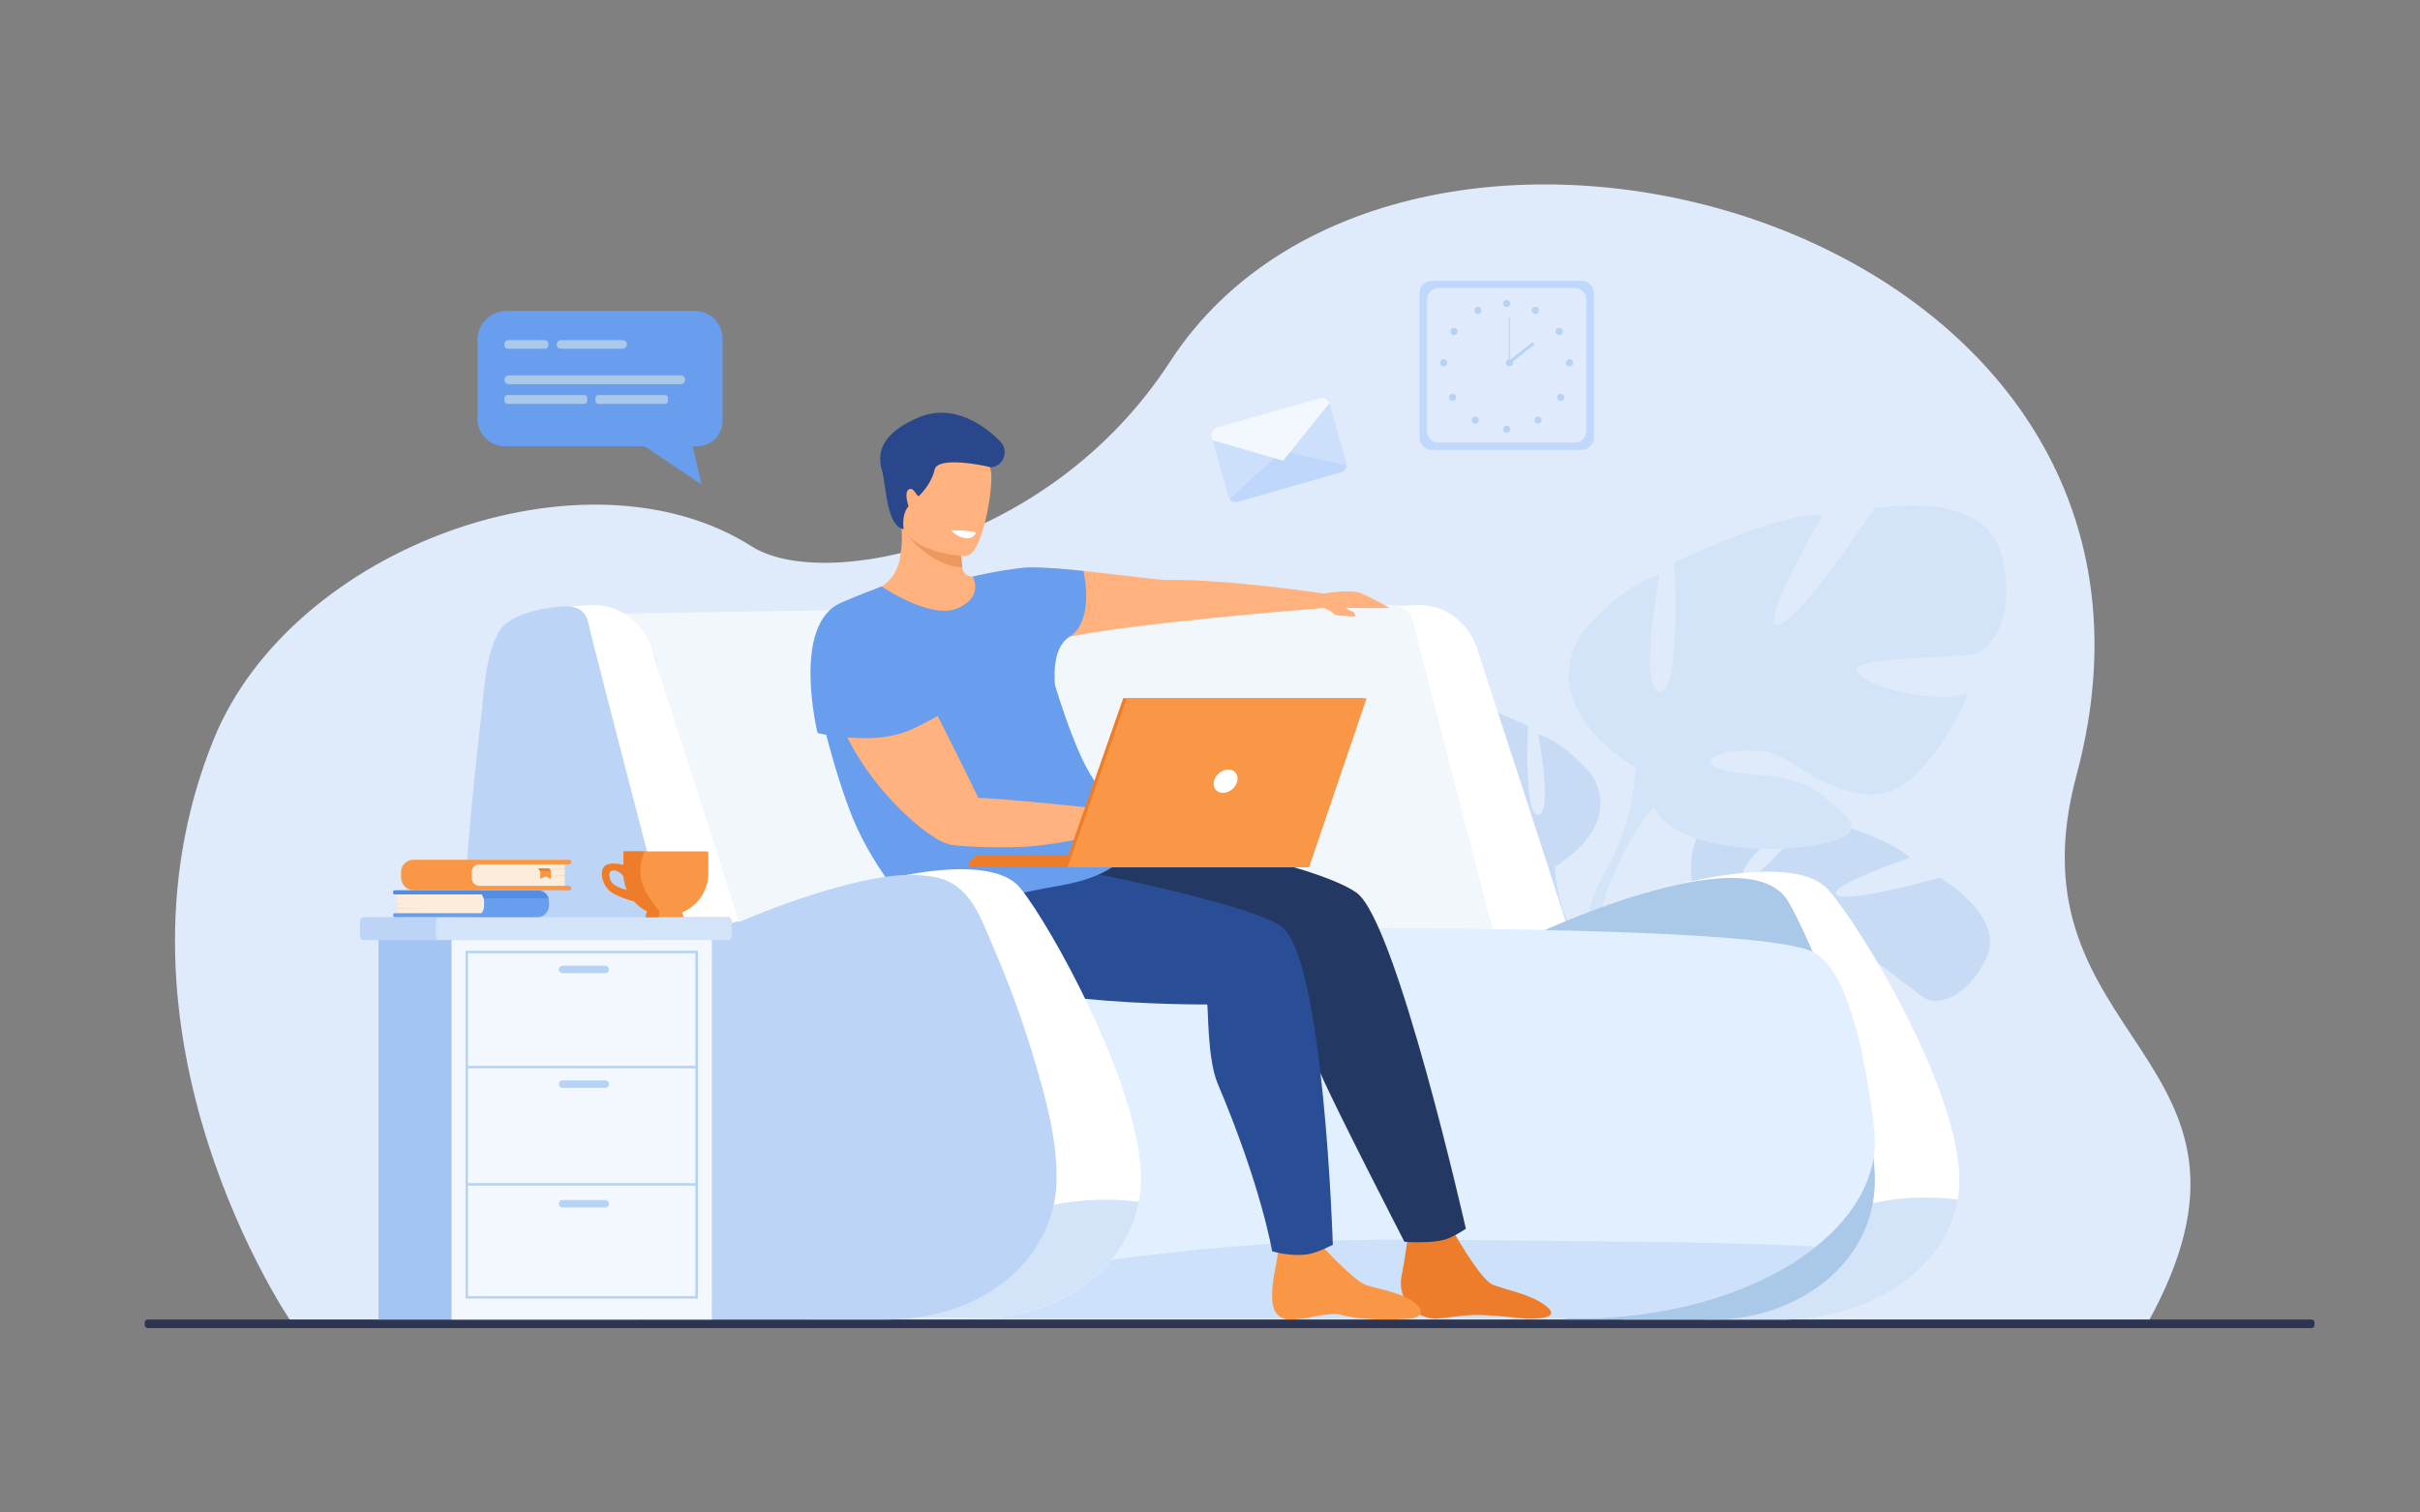 <?xml version="1.0" encoding="utf-8"?>
<!-- Generator: Adobe Illustrator 27.5.0, SVG Export Plug-In . SVG Version: 6.00 Build 0)  -->
<svg version="1.1" id="Слой_1" xmlns="http://www.w3.org/2000/svg" xmlns:xlink="http://www.w3.org/1999/xlink" x="0px" y="0px"
	 viewBox="0 0 3200 2000" style="enable-background:new 0 0 3200 2000;" xml:space="preserve">
<rect x="0" y="0" width="3200" height="2000" fill="#808080" stroke="none"/>
<!-- <rect style="fill:#FFFFFF;" width="500" height="0"/> -->
<g>
	<path style="fill:#DFEBFA;" d="M385.662,1748.854c0,0-262.016-380.026-103.082-771.261
		c103.596-255.015,492.204-394.75,711.515-255.015c93.408,59.515,393.082,2.007,553.091-244.392
		c310.937-478.812,1396.112-188.021,1198.552,547.12c-95.605,355.756,290.966,368.688,93.992,724.302L385.662,1748.854z"/>
	<path style="fill:#2E3552;" d="M3056.568,1756.143H195.273c-2.178,0-3.96-1.782-3.96-3.96v-3.373c0-2.179,1.782-3.96,3.96-3.96
		h2861.295c2.179,0,3.961,1.781,3.961,3.96v3.373C3060.529,1754.36,3058.747,1756.143,3056.568,1756.143z"/>
	<g>
		<path style="fill:#C0D8FB;" d="M2091.092,594.92h-197.566c-9.069,0-16.49-7.421-16.49-16.49V387.744
			c0-9.069,7.421-16.49,16.49-16.49h197.566c9.069,0,16.49,7.421,16.49,16.49V578.43
			C2107.582,587.499,2100.161,594.92,2091.092,594.92z"/>
		<path style="fill:#DFEBFD;" d="M2082.533,585.231h-180.449c-8.283,0-15.061-6.778-15.061-15.062V396.004
			c0-8.284,6.777-15.061,15.061-15.061h180.449c8.283,0,15.062,6.778,15.062,15.061v174.164
			C2097.595,578.453,2090.816,585.231,2082.533,585.231z"/>
		<g>
			<g>
				<path style="fill:#B7D3F3;" d="M1987.533,401.356c0-2.637,2.138-4.776,4.775-4.776s4.775,2.139,4.775,4.776
					c0,2.638-2.138,4.776-4.775,4.776S1987.533,403.994,1987.533,401.356z"/>
				<path style="fill:#B7D3F3;" d="M2026.068,408.106c1.281-2.306,4.188-3.136,6.494-1.854c2.306,1.281,3.136,4.189,1.854,6.494
					c-1.281,2.306-4.188,3.136-6.494,1.854C2025.617,413.319,2024.787,410.412,2026.068,408.106z"/>
				<path style="fill:#B7D3F3;" d="M2059.083,434.335c2.216-1.43,5.172-0.792,6.602,1.424c1.43,2.216,0.792,5.172-1.424,6.602
					c-2.217,1.43-5.173,0.792-6.603-1.424S2056.866,435.766,2059.083,434.335z"/>
				<path style="fill:#B7D3F3;" d="M2075.436,474.932c2.638,0,4.775,2.139,4.775,4.776c0,2.638-2.138,4.776-4.775,4.776
					s-4.775-2.138-4.775-4.776C2070.66,477.07,2072.798,474.932,2075.436,474.932z"/>
				<path style="fill:#B7D3F3;" d="M2067.086,522.045c1.865,1.865,1.865,4.889,0,6.754c-1.865,1.865-4.889,1.865-6.754,0
					c-1.865-1.865-1.865-4.889,0-6.754C2062.197,520.18,2065.221,520.18,2067.086,522.045z"/>
				<path style="fill:#B7D3F3;" d="M2037.097,552.112c1.865,1.865,1.865,4.889,0,6.754c-1.864,1.865-4.889,1.865-6.754,0
					c-1.865-1.865-1.865-4.889,0-6.754C2032.208,550.247,2035.232,550.247,2037.097,552.112z"/>
				<path style="fill:#B7D3F3;" d="M1987.533,567.61c0-2.638,2.138-4.776,4.775-4.776s4.775,2.138,4.775,4.776
					c0,2.637-2.138,4.775-4.775,4.775S1987.533,570.248,1987.533,567.61z"/>
			</g>
			<g>
				<path style="fill:#B7D3F3;" d="M1958.397,408.106c-1.282-2.306-4.189-3.136-6.495-1.854c-2.305,1.281-3.135,4.189-1.854,6.494
					c1.281,2.306,4.189,3.136,6.494,1.854C1958.848,413.319,1959.678,410.412,1958.397,408.106z"/>
				<path style="fill:#B7D3F3;" d="M1925.383,434.335c-2.217-1.43-5.172-0.792-6.602,1.424c-1.431,2.216-0.793,5.172,1.424,6.602
					c2.216,1.43,5.172,0.792,6.602-1.424S1927.6,435.766,1925.383,434.335z"/>
				<path style="fill:#B7D3F3;" d="M1909.03,474.932c-2.638,0-4.776,2.139-4.776,4.776c0,2.638,2.139,4.776,4.776,4.776
					c2.637,0,4.775-2.138,4.775-4.776C1913.806,477.07,1911.667,474.932,1909.03,474.932z"/>
				<path style="fill:#B7D3F3;" d="M1917.379,522.045c-1.864,1.865-1.864,4.889,0,6.754c1.865,1.865,4.89,1.865,6.754,0
					c1.865-1.865,1.865-4.889,0-6.754C1922.269,520.18,1919.244,520.18,1917.379,522.045z"/>
				<path style="fill:#B7D3F3;" d="M1947.368,552.112c-1.865,1.865-1.865,4.889,0,6.754c1.865,1.865,4.889,1.865,6.754,0
					c1.865-1.865,1.865-4.889,0-6.754C1952.257,550.247,1949.233,550.247,1947.368,552.112z"/>
			</g>
		</g>
		<g>
			<circle style="fill:#B7D3F3;" cx="1995.797" cy="479.707" r="4.776"/>
			<g>
				<rect x="1995.145" y="420.047" style="fill:#B7D3F3;" width="1.305" height="59.661"/>
			</g>
			<g>
				
					<rect x="1990.904" y="465.253" transform="matrix(0.787 -0.618 0.618 0.787 140.655 1341.404)" style="fill:#B7D3F3;" width="40.211" height="3.911"/>
			</g>
		</g>
	</g>
	<g>
		<g>
			<path style="fill:#C8DBF4;" d="M2244.381,1197.176c0,0-36.296-99.88,42.496-124.979c0,0,54.475-10.154,89.827,5.645
				c0,0-83.616,66.652-70.253,81.445c13.364,14.792,87.818-80.988,87.818-80.988s104.64,28.219,131.237,56.061
				c0,0-112.893,38.132-96.3,49.18c16.594,11.048,135.911-23.176,135.911-23.176s87.94,51.365,61.351,106.797
				c-26.59,55.433-65.629,60.943-79.285,54.062s-84.932-69.995-91.135-59.019s29.557,67.944,63.973,82.937
				c0,0-93.749,48.115-129.837,10.456s-27.263-72.496-49.988-95.363c-22.725-22.867-46.164-31.657-39.646-14.606
				c6.518,17.05,51.509,48.175,56.751,81.845c5.242,33.671,12.274,57.696-30.695,33.692
				c-42.969-24.003-104.462-85.208-93.343-124.598C2244.381,1197.176,2244.381,1197.176,2244.381,1197.176z"/>
			<g>
				<path style="fill:#C8DBF4;" d="M2579.719,1251.325c0,0-251.5-105.916-335.338-54.149c0,0-26.519,32.637-77.67,52.189
					l-12.112,14.042c0,0,61.777-29.979,78.664-26.842C2233.263,1236.565,2242.559,1136.827,2579.719,1251.325z"/>
				<path style="fill:#C8DBF4;" d="M2166.711,1249.365c0,0-70.029,19.887-101.086,90.838l9.607,4.633
					c0,0,45.673-68.258,88.313-85.621C2206.186,1241.852,2166.711,1249.365,2166.711,1249.365z"/>
			</g>
		</g>
		<g>
			<path style="fill:#C8DBF4;" d="M2056.153,1146.037c0,0,91.767-51.389,48.942-121.131c0,0-34.26-42.824-70.966-53.836
				c0,0,19.576,104.002,0,106.448c-19.577,2.447-13.46-117.46-13.46-117.46s-96.66-46.495-134.59-42.824
				c0,0,59.954,101.554,40.377,99.108c-19.576-2.447-86.872-105.226-86.872-105.226s-99.107-18.354-115.014,40.377
				c-15.906,58.73,9.789,88.096,24.472,91.767c14.682,3.67,108.896,2.447,106.448,14.683s-66.071,31.812-101.555,20.8
				c0,0,39.153,96.66,90.543,91.767c51.389-4.895,67.295-36.707,99.107-39.153c31.813-2.447,55.06,6.117,39.153,14.682
				c-15.906,8.565-69.742,2.808-95.437,24.651s-46.495,35.303,1.224,45.092c47.719,9.788,133.366,3.67,150.496-33.036
				C2056.153,1146.037,2056.153,1146.037,2056.153,1146.037z"/>
			<g>
				<path style="fill:#C8DBF4;" d="M1769.843,969.847c0,0,256.945,83.201,286.311,176.19c0,0-1.224,41.602,24.471,89.319v18.354
					c0,0-26.918-62.401-41.601-70.966C2039.023,1182.744,2096.53,1101.99,1769.843,969.847z"/>
				<path style="fill:#C8DBF4;" d="M2080.624,1235.356c0,0,39.626,60.173,17.035,133.42l-10.194-2.738
					c0,0,9.896-80.677-10.836-121.253S2080.624,1235.356,2080.624,1235.356z"/>
			</g>
		</g>
		<g>
			<path style="fill:#D4E4F8;" d="M2162.375,1014.75c0,0-133.783-74.919-71.352-176.594c0,0,49.946-62.432,103.46-78.486
				c0,0-28.541,151.621,0,155.189c28.54,3.567,19.621-171.243,19.621-171.243s140.919-67.784,196.216-62.432
				c0,0-87.405,148.054-58.865,144.486c28.541-3.568,126.648-153.405,126.648-153.405s144.486-26.757,167.676,58.865
				s-14.271,128.432-35.676,133.784c-21.405,5.351-158.756,3.567-155.188,21.405s96.324,46.378,148.054,30.324
				c0,0-57.081,140.919-132,133.783c-74.919-7.135-98.107-53.513-144.486-57.081c-46.378-3.568-80.27,8.918-57.08,21.405
				c23.188,12.487,101.675,4.092,139.135,35.938c37.459,31.846,67.783,51.467-1.784,65.737s-194.433,5.352-219.405-48.162
				S2162.375,1014.75,2162.375,1014.75z"/>
			<g>
				<path style="fill:#D4E4F8;" d="M2579.779,757.886c0,0-374.594,121.297-417.404,256.864c0,0,1.783,60.648-35.676,130.217v26.756
					c0,0,39.243-90.973,60.648-103.459C2187.348,1068.264,2103.511,950.534,2579.779,757.886z"/>
				<path style="fill:#D4E4F8;" d="M2126.699,1144.967c0,0-57.769,87.724-24.835,194.509l14.862-3.992
					c0,0-14.426-117.617,15.798-176.771C2162.748,1099.557,2126.699,1144.967,2126.699,1144.967z"/>
			</g>
		</g>
	</g>
	<path style="fill:#F2F7FC;" d="M2068.178,1314.273c-4.956,11.763-52.563,22.678-123.213,32.333
		c-12.452,1.706-25.605,3.367-39.387,4.995c-240.455,28.318-899.036,44.128-939.632,35.777
		c-56.094-11.539-167.717-575.625-167.717-575.625s328.658-5.697,589.664-8.474c89.292-0.936,399.88-3.299,457.474-3.3
		C1934.572,799.978,2076.182,1295.22,2068.178,1314.273z"/>
	<path style="fill:#FFFFFF;" d="M1977.21,1241.868c0,0-100.9-386.51-108.184-418.993c-3.241-14.478-13.244-19.71-23.319-21.057
		c17.734-1.706,30.639-1.833,30.639-1.833c34.911,0,65.938,23.493,77.143,58.413c24.436,76.162,72.989,222.481,118.57,365.534
		C2069.753,1223.875,1977.21,1241.868,1977.21,1241.868z"/>
	<path style="fill:#FFFFFF;" d="M2588.785,1586.151c-16.091,96.954-121.316,158.698-229.246,158.698h-213.771l16.572-560.148
		c0,0,204.112-66.519,255.338-7.962c44.881,51.297,166.59,254.359,172.992,374.548
		C2591.311,1563.351,2590.646,1574.99,2588.785,1586.151z"/>
	<path style="fill:#D4E4F8;" d="M2588.785,1586.151c-16.091,96.954-121.316,158.698-229.246,158.698h-104.858
		C2324.605,1700.286,2387.832,1562.949,2588.785,1586.151z"/>
	<path style="fill:#AAC8E8;" d="M2021.313,1239.579c0,0,288.376-138.397,342.999-47.992
		c29.002,48.002,108.813,239.509,114.705,359.695c5.726,116.778-101.875,193.563-212.562,193.563h-196.588L2021.313,1239.579z"/>
	<path style="fill:#E1EFFF;" d="M2401.275,1648.419c-3.191,2.556-6.468,5.064-9.819,7.537
		c-41.652,30.704-95.981,55.125-158.122,70.271c-46.96,11.438-98.378,17.575-152.159,17.111l-93.479,0.027h-1.268l-442.479,0.118
		l-253.631,0.072h-3.75l-0.022-0.108l-8.798-46.032l-80.306-464.245c0,0,1111.422-25.026,1201.796,26.562
		c41.964,23.948,65.776,123.166,78.98,232.496C2485.246,1550.444,2455.465,1605.087,2401.275,1648.419z"/>
	<path style="opacity:0.5;fill:#BCD4F6;" d="M2401.275,1648.419c-3.191,2.556-6.468,5.064-9.819,7.537
		c-41.652,30.704-95.981,55.125-158.122,70.271c-46.96,11.438-98.378,17.575-152.159,17.111l-93.479,0.027h-1.268l-442.479,0.118
		l-253.631,0.072l-3.771-0.108l-8.798-46.032c155.458-30.04,370.573-60.553,594.971-58.188
		C2087.029,1641.491,2266.467,1641.2,2401.275,1648.419z"/>
	<g>
		<path style="fill:#FFB27D;" d="M1787.389,808.156c-2.168-0.677-5.313-2.465-7.99-4.136h58.532c0,0-22.462-12.712-37.063-19.192
			c-14.602-6.48-50.357,0-50.357,0s-132.433-19.705-206.673-17.857c-19.919,0.496-161.557-22.593-202.367-14.415
			c-21.512,4.311-40.997,7.718-53.537,9.766c-7.653,1.249-14.75-4.273-15.436-11.998l-0.012-0.133
			c-2.323-26.756-5.656-41.755-5.656-41.755l-49.821-24.108c-10.293,5.468-19.915,10.588-25.016,13.302
			c0.241,2.762,0.413,5.467,0.497,8.132c0.464,13.667-0.993,25.938-3.409,36.624c-4.462,19.737-19.799,35.177-39.358,40.365
			l-0.246,0.065c37.348,32.158,227.364,88.185,230.588,71.755c4.337-22.102,370.445-50.599,370.445-50.599v0.048
			c0,0,10.202,3.855,12.729,7.505s22.967,3.089,26.787,3.65C1793.847,815.737,1791.881,809.56,1787.389,808.156z"/>
		<path style="fill:#ED7D2B;" d="M1917.341,1620.823c0,0,38.613,69.646,55.717,77.499c13.587,6.238,50.351,12.414,70.835,28.182
			c23.758,18.288-17.383,17.321-26.425,17.321c0,0-46.03-5.483-67.844-5.02c-12.562,0.267-50.006,5.02-50.006,5.02
			c-29.495,0-51.951-26.778-46.44-55.755c0.051-0.27,0.104-0.538,0.156-0.808c5.341-26.912,9.49-61.63,9.49-61.63L1917.341,1620.823
			z"/>
		<path style="fill:#699DEE;" d="M1436.157,793.621c-0.809,18.106-5.852,37.954-21.981,48.422
			c-25.475,16.522-19.022,59.649-18.862,76.581l-109.034-156.134c0,0,30.233-7.725,66.394-11.689
			c22.014-2.414,79.923,4.215,79.923,4.215S1437.066,773.212,1436.157,793.621z"/>
		<path style="fill:#F99746;" d="M1748.684,1648.081c0,0,38.482,42.389,55.586,50.241c12.216,5.609,45.115,8.877,64.695,23.097
			c20.681,15.02,4.835,22.406-7.181,22.406c0,0-54.986,4.376-90.02-5.493c-9.549-2.689-35.68,2.662-44.992,4.728
			c-2.82,0.625-20.787,2.099-23.653,1.732c-21.352-2.729-22.338-23.204-20.319-45.232c0.374-4.087,0.938-8.224,1.746-12.297
			c5.34-26.912,8.552-51.939,8.552-51.939L1748.684,1648.081z"/>
		<path style="fill:#233862;" d="M1938.318,1624.77c0,0-13.903,9.719-26.124,13.784c-19.241,6.414-55.117,3.438-55.117,3.438
			s-91.584-177.674-110.915-222.614c-18.319-42.604-33.659-136.02-33.659-136.02c-13.983-0.752-118.612,14.063-210.537,4.122
			c-48.905-5.279-90.262-17.354-104.28-42.054c-40.391-71.145,88.633-150.478,88.633-150.478s252.265,45.473,307.696,85.731
			C1846.564,1218.846,1938.318,1624.77,1938.318,1624.77z"/>
		<path style="fill:#2A4E96;" d="M1762.415,1645.985c0,0-19.611,10.278-32.311,12.428c-23.079,3.905-47.932-3.811-47.932-3.811
			s-14.086-85.111-71.843-221.299c-14.493-34.173-12.26-104.223-14.203-105.099c0,0-315.571,2.692-352.222-68.172
			c-5.941-11.491-12.565-43.907-11.835-54.443c3.83-56.049,76.612-77.675,76.612-77.675s328.951,58.172,385.415,96.968
			C1750.573,1263.68,1762.415,1645.985,1762.415,1645.985z"/>
		<path style="fill:#699DEE;" d="M1512.873,1097.284c-19.169,34.216-39.124,61.278-112.513,73.983
			c-92.468,16.007-143.133,35.579-168.763,43.317c-19.586,5.913-75.901-65.849-102.734-129.879
			c-25.982-62.002-48.102-158.62-48.251-166.082c-2.319-115.107,85.194-142.747,85.235-143.05c0,0,64.986,44.195,100.367,28.841
			c34.865-15.13,20.515-41.172,20.066-41.925l93.784,92.077c0,0,21.128,80.822,46.582,139.482
			C1465.228,1082.971,1518.147,1087.87,1512.873,1097.284z"/>
		<path style="fill:#ED985F;" d="M1266.829,708.435c0,0,3.333,15,5.656,41.755c-42.287-1.385-75.767-45.226-76.007-47.988
			c5.101-2.714,10.237-12.408,20.53-17.876L1266.829,708.435z"/>
		<path style="fill:#FFB27D;" d="M1276.689,735.363c0,0-88.969-2.537-86.536-57.918c2.433-55.38-7.412-93.006,49.495-93.728
			c56.907-0.722,67.008,20.896,70.692,39.578C1314.024,641.977,1299.895,734.596,1276.689,735.363z"/>
		<path style="fill:#2B478B;" d="M1194.953,699.835c0,0-3.549-18.396,6.424-30.59c0,0-6.541-18.035,0.389-22.11
			c6.93-4.076,10.612,11.335,13.645,8.421c3.032-2.915,16.438-16.622,20.508-34.661c4.07-18.039,65.803-5.372,73.091-3.226
			c1.215,0.357,2.796,0.256,4.603-0.206c15.459-3.957,20.053-24.029,8.101-34.601c-0.728-0.644-1.409-1.282-2.027-1.906
			c-6.526-6.592-51.956-50.9-103.927-29.385c-51.971,21.515-55.778,48.258-49.678,69.891
			C1172.181,643.094,1171.854,695.476,1194.953,699.835z"/>
		<path style="fill:#FFFFFF;" d="M1257.986,701.327c0,0,5.781,8.035,17.812,10.149c12.03,2.114,14.667-7.271,14.667-7.271
			S1279.425,700.56,1257.986,701.327z"/>
		<path style="fill:#FFB27D;" d="M1102.661,839.451c0,0-15.3,30.38-1.004,85.952c28.208,109.65,141.422,198.663,157.763,190.415
			s59.285-7.034,36.069-56.846c-23.215-49.811-117.155-233.641-117.155-233.641L1102.661,839.451z"/>
		<path style="fill:#699DEE;" d="M1240.233,946.445c-29.648,16.54-51.43,29.754-96.81,29.648
			c-34.167-0.08-62.322-6.747-62.322-6.747s-35.094-142.705,30.484-172.079c22.581-10.115,54.261-21.693,54.261-21.693
			S1293.33,916.825,1240.233,946.445z"/>
		<path style="fill:#FFB27D;" d="M1473.15,1071.243c0,0-158.217-16.874-179.457-16.095c-21.24,0.779-42.818,57.854-39.817,60.852
			s66.667,6.082,106.042,3.348c43.209-3,98.264-16.954,98.264-16.954L1473.15,1071.243z"/>
	</g>
	<path style="fill:#FFFFFF;" d="M1505.95,1589.158c-17.336,94.033-112.459,153.626-209.965,153.626h-196.59l15.379-565.111
		c0,0,187.566-61.556,234.677-2.999c41.277,51.297,153.203,254.359,159.096,374.548
		C1509.223,1563.125,1508.31,1576.459,1505.95,1589.158z"/>
	<path style="fill:#D4E4F8;" d="M1505.95,1589.158c-17.336,94.033-112.459,153.626-209.965,153.626h-157.317
		C1212.305,1695.857,1311.454,1566.191,1505.95,1589.158z"/>
	<path style="fill:#BCD4F6;" d="M854.417,1744.85c-49.315-0.297-102.298-10.888-142.381-41.022
		c-38.976-29.271-62.096-73.829-76.154-119.569c-30.047-97.77-29.153-204.991-25.911-306.275
		c3.487-109.631,13.387-219.291,26.073-328.214c4.192-35.997,5.352-82.523,23.966-114.857
		c14.581-25.328,69.221-33.749,95.542-33.058c21.927,0.576,43.091,19.474,61.601,30.334c12.416,7.285,24.832,14.57,37.249,21.855
		c12.072,7.083,12.51,19.507,16.733,32.714c35.435,110.807,70.21,221.836,106.005,332.526
		c42.066-17.683,84.929-33.631,128.98-45.662c41.439-11.318,88.813-22.358,131.773-13.43c44.704,9.291,58.293,52.368,74.635,89.989
		c21.62,49.771,40.34,100.945,55.731,152.981c14.978,50.639,30.034,105.492,28.789,158.773
		c-1.122,48.021-23.128,92.477-58.734,124.34c-45.428,40.671-105.108,58.575-164.942,58.575
		C1067.053,1744.85,960.734,1744.85,854.417,1744.85z"/>
	<path style="fill:#FFFFFF;" d="M885.844,1241.868c0,0-100.901-386.51-108.184-418.993c-3.241-14.478-13.244-19.71-23.319-21.057
		c17.735-1.706,30.639-1.833,30.639-1.833c34.911,0,65.938,23.493,77.142,58.413c24.435,76.162,69.434,216.61,115.015,359.662
		C974.831,1218.004,885.844,1241.868,885.844,1241.868z"/>
	<g>
		<path style="fill:#ED7D2B;" d="M1485.846,1146.766h-205.154l0,0c0-9.032,7.322-16.354,16.354-16.354h188.8V1146.766z"/>
		<polygon style="fill:#ED7D2B;" points="1485.257,923.334 1802.439,923.334 1726.359,1146.766 1407.12,1146.766 		"/>
		<polygon style="fill:#F99746;" points="1807.11,923.33 1731.031,1146.765 1411.789,1146.765 1489.929,923.33 		"/>
		<path style="fill:#FFFFFF;" d="M1636.104,1032.983c-1.971,8.537-10.489,15.457-19.025,15.457c-8.537,0-13.86-6.92-11.889-15.457
			c1.971-8.537,10.489-15.457,19.025-15.457C1632.753,1017.526,1638.076,1024.446,1636.104,1032.983z"/>
	</g>
	<g>
		<path style="fill:#BCD4F6;" d="M967.567,1221.311v13.288c0,4.653-1.506,8.452-3.344,8.452H479.288
			c-1.838,0-3.344-3.799-3.344-8.452v-13.288c0-4.645,1.506-8.452,3.344-8.452h484.935
			C966.061,1212.858,967.567,1216.666,967.567,1221.311z"/>
		<path style="fill:#D4E4F8;" d="M967.567,1221.311v13.288c0,4.653-1.383,8.452-3.069,8.452H579.512
			c-1.686,0-3.069-3.799-3.069-8.452v-13.288c0-4.645,1.383-8.452,3.069-8.452h384.986
			C966.185,1212.858,967.567,1216.666,967.567,1221.311z"/>
		<rect x="500.557" y="1243.054" style="fill:#A4C4F4;" width="344.275" height="501.796"/>
		<rect x="597.035" y="1243.054" style="fill:#F3F8FF;" width="344.274" height="501.796"/>
		<g>
			<g>
				<path style="fill:#B7D3F3;" d="M922.813,1717.146H615.539v-459.916h307.274V1717.146z M618.857,1713.827h300.639v-453.28
					H618.857V1713.827z"/>
			</g>
			<g>
				<rect x="617.198" y="1409.373" style="fill:#B7D3F3;" width="303.957" height="3.318"/>
			</g>
			<g>
				<rect x="617.198" y="1564.481" style="fill:#B7D3F3;" width="303.957" height="3.317"/>
			</g>
			<path style="fill:#B7D3F3;" d="M800.322,1286.891h-56.403c-2.737,0-4.977-2.24-4.977-4.978l0,0c0-2.737,2.24-4.977,4.977-4.977
				h56.403c2.737,0,4.977,2.239,4.977,4.977l0,0C805.299,1284.65,803.06,1286.891,800.322,1286.891z"/>
			<path style="fill:#B7D3F3;" d="M800.322,1438.57h-56.403c-2.737,0-4.977-2.24-4.977-4.977l0,0c0-2.737,2.24-4.978,4.977-4.978
				h56.403c2.737,0,4.977,2.24,4.977,4.978l0,0C805.299,1436.33,803.06,1438.57,800.322,1438.57z"/>
			<path style="fill:#B7D3F3;" d="M800.322,1596.686h-56.403c-2.737,0-4.977-2.239-4.977-4.977l0,0c0-2.737,2.24-4.977,4.977-4.977
				h56.403c2.737,0,4.977,2.239,4.977,4.977l0,0C805.299,1594.446,803.06,1596.686,800.322,1596.686z"/>
		</g>
	</g>
	<g>
		<path style="fill:#CDE0FB;" d="M1757.812,533.327l22.478,78.555c0.332,1.157,0.443,2.331,0.365,3.464
			c-0.271,4.13-3.099,7.834-7.304,9.037l-136.425,39.037c-4.227,1.209-8.594-0.471-11.005-3.857
			c-0.651-0.913-1.16-1.948-1.485-3.084l-22.469-78.522c-1.537-5.373,1.566-10.963,6.928-12.498l136.425-39.037
			C1750.671,524.89,1756.255,527.971,1757.812,533.327z"/>
		<g>
			<path style="fill:#BED7FB;" d="M1780.654,615.346c-0.271,4.13-3.099,7.834-7.304,9.037l-136.425,39.037
				c-4.227,1.209-8.594-0.471-11.005-3.857l69.484-63.303L1780.654,615.346z"/>
			<path style="fill:#F3F8FF;" d="M1757.812,533.327l-61.075,75.843l-93.619-27.195l-1.15-4.019
				c-1.537-5.373,1.566-10.963,6.928-12.498l136.425-39.037C1750.671,524.89,1756.255,527.971,1757.812,533.327z"/>
		</g>
	</g>
	<g>
		<g>
			<g>
				<path style="fill:#FCECDB;" d="M625.621,1212.858H525.163v-35.48h100.78c7.835,0,14.187,6.352,14.187,14.187v6.785
					C640.13,1206.362,633.634,1212.858,625.621,1212.858z"/>
				<path style="fill:#699DEE;" d="M725.875,1191.976v5.338c0,2.853-0.767,5.523-2.108,7.818c-2.693,4.62-7.703,7.726-13.438,7.726
					H522.083c-1.246,0-2.255-1.01-2.255-2.253v-0.799c0-1.244,1.009-2.253,2.255-2.253h114.753c0.613-0.749,1.154-1.558,1.61-2.421
					c1.075-2.024,1.682-4.332,1.682-6.783v-6.785c0-1.247-0.161-2.459-0.465-3.61c-0.514-1.953-1.433-3.741-2.661-5.269h-114.92
					c-1.246,0-2.255-1.01-2.255-2.255v-0.798c0-1.245,1.009-2.255,2.255-2.255h189.194c6.667,0,12.291,4.47,14.036,10.576
					C725.68,1189.231,725.875,1190.581,725.875,1191.976z"/>
				<path style="fill:#548EE2;" d="M725.313,1187.953h-85.648c-0.514-1.953-1.433-3.741-2.661-5.269h-114.92
					c-1.246,0-2.255-1.01-2.255-2.255v-0.798c0-1.245,1.009-2.255,2.255-2.255h189.194
					C717.944,1177.377,723.568,1181.847,725.313,1187.953z"/>
			</g>
			<polygon style="fill:#F4D2B8;" points="525.163,1195.118 539.101,1195.715 525.163,1196.073 			"/>
			<polygon style="fill:#F4D2B8;" points="525.163,1200.685 558.323,1201.281 525.163,1201.641 			"/>
		</g>
		<g>
			<g>
				<g>
					<path style="fill:#FCECDB;" d="M637.477,1177.452H746.74v-40.547H637.118c-8.75,0-15.844,7.093-15.844,15.843v8.502
						C621.274,1170.198,628.529,1177.452,637.477,1177.452z"/>
					<path style="fill:#F99746;" d="M623.845,1152.637v8.727c0.026,3.728,2.09,6.961,5.122,8.689
						c1.493,0.849,3.217,1.334,5.05,1.334h118.657c1.391,0,2.518,1.127,2.518,2.518v1.029c0,1.391-1.127,2.519-2.518,2.519H547.691
						c-5.882,0-11.079-2.924-14.219-7.399c-1.979-2.819-3.142-6.253-3.142-9.962v-6.885c0-2.54,0.581-4.946,1.619-7.089
						c2.636-5.452,8.219-9.212,14.682-9.212h206.042c1.391,0,2.518,1.125,2.518,2.516v1.03c0,1.391-1.127,2.518-2.518,2.518h-119.02
						c-2.844,0-5.419,1.211-7.218,3.148C624.844,1147.833,623.861,1150.119,623.845,1152.637z"/>
				</g>
				<polygon style="fill:#F4D2B8;" points="746.74,1157.179 731.529,1157.86 746.74,1158.271 				"/>
				<polygon style="fill:#F4D2B8;" points="746.74,1147.848 710.552,1148.529 746.74,1148.939 				"/>
			</g>
			<g>
				<path style="fill:#F99746;" d="M710.924,1148.394c0,0,2.388,1.285,3.179,3.398c0.14,0.37,0.229,0.767,0.248,1.183
					c0.132,2.809,0,9.163,0,9.163l7.051-3.178l7.033,3.178v-8.613c0-1.629-0.604-3.213-1.724-4.25
					c-0.543-0.503-1.202-0.881-1.948-0.881H710.924z"/>
				<path style="fill:#ED7D2B;" d="M710.924,1148.394c0,0,2.388,1.285,3.179,3.398l14.13,0.126c0,0-0.555-3.025-3.471-3.524H710.924
					z"/>
			</g>
		</g>
	</g>
	<g>
		<path style="fill:#F99746;" d="M936.195,1125.846H824.787c-0.28,2.306-0.466,4.635-0.466,7.011v10.762
			c-7.407-1.561-17.679-2.818-22.943,0.419c-8.828,5.474-6.126,21.452,2.19,31.328c8.315,9.899,34.823,16.422,34.823,16.422
			c8.432,9.55,20.008,16.234,33.075,18.354c2.935,0.489,5.94,0.745,9.014,0.745c30.909,0,56.159-25.272,56.159-56.158v-21.872
			C936.638,1130.48,936.475,1128.151,936.195,1125.846z M807.271,1164.255c-3.564-9.2-1.165-12.601,2.818-13.323
			c4.449-0.792,10.528,2.283,14.372,7.547c0.442,6.521,2.003,12.741,4.496,18.471
			C822.714,1175.436,810.089,1171.522,807.271,1164.255z"/>
		<polygon style="fill:#F99746;" points="853.515,1212.858 904.521,1212.858 901.565,1205.994 855.741,1204.282 		"/>
		<path style="fill:#ED7D2B;" d="M872.164,1204.9c-33.693-39.003-26.414-57.929-20.381-79.055h-26.996
			c-0.28,2.306-0.466,4.635-0.466,7.011v10.762c-7.407-1.561-17.679-2.818-22.943,0.419c-8.828,5.474-6.126,21.452,2.19,31.328
			c8.315,9.899,34.823,16.422,34.823,16.422c4.8,5.436,10.644,9.899,17.177,13.166l-2.052,7.905h17.275l0.477-2.759
			c0.067,0.012,0.132,0.031,0.199,0.042L872.164,1204.9z M807.271,1164.255c-3.564-9.2-1.165-12.601,2.818-13.323
			c4.449-0.792,10.528,2.283,14.372,7.547c0.442,6.521,2.003,12.741,4.496,18.471
			C822.714,1175.436,810.089,1171.522,807.271,1164.255z"/>
	</g>
	<path style="fill:#699DEE;" d="M669.67,411.167h249.626c19.899,0,36.18,16.281,36.18,36.18v109.515
		c0,18.277-14.954,33.231-33.232,33.231h-6.413l12.027,50.798l-75.506-50.798H667.516c-19.882,0-36.149-16.267-36.149-36.149V449.47
		C631.367,428.403,648.603,411.167,669.67,411.167z"/>
	<g>
		<path style="fill:#AAC8E8;" d="M672.753,508.034h227.507c3.149,0,5.726-2.576,5.726-5.725v-0.177c0-3.149-2.577-5.725-5.726-5.725
			H672.753c-3.149,0-5.726,2.577-5.726,5.725v0.177C667.028,505.458,669.604,508.034,672.753,508.034z"/>
		<path style="fill:#AAC8E8;" d="M670.903,534.059h101.705c2.131,0,3.875-1.744,3.875-3.875v-3.878c0-2.131-1.744-3.875-3.875-3.875
			H670.903c-2.131,0-3.875,1.744-3.875,3.875v3.878C667.028,532.315,668.772,534.059,670.903,534.059z"/>
		<path style="fill:#AAC8E8;" d="M790.956,534.059h88.628c1.995,0,3.626-1.632,3.626-3.627v-4.374c0-1.995-1.632-3.627-3.626-3.627
			h-88.628c-1.995,0-3.626,1.632-3.626,3.627v4.374C787.33,532.427,788.962,534.059,790.956,534.059z"/>
		<path style="fill:#AAC8E8;" d="M741.674,461.15h81.645c3.119,0,5.67-2.551,5.67-5.67l0,0c0-3.118-2.551-5.67-5.67-5.67h-81.645
			c-3.118,0-5.669,2.551-5.669,5.67l0,0C736.005,458.599,738.556,461.15,741.674,461.15z"/>
		<path style="fill:#AAC8E8;" d="M671.509,461.15h49.128c2.465,0,4.481-2.017,4.481-4.481v-2.376c0-2.465-2.017-4.482-4.481-4.482
			h-49.128c-2.464,0-4.482,2.017-4.482,4.482v2.376C667.028,459.133,669.045,461.15,671.509,461.15z"/>
	</g>
</g>
</svg>
